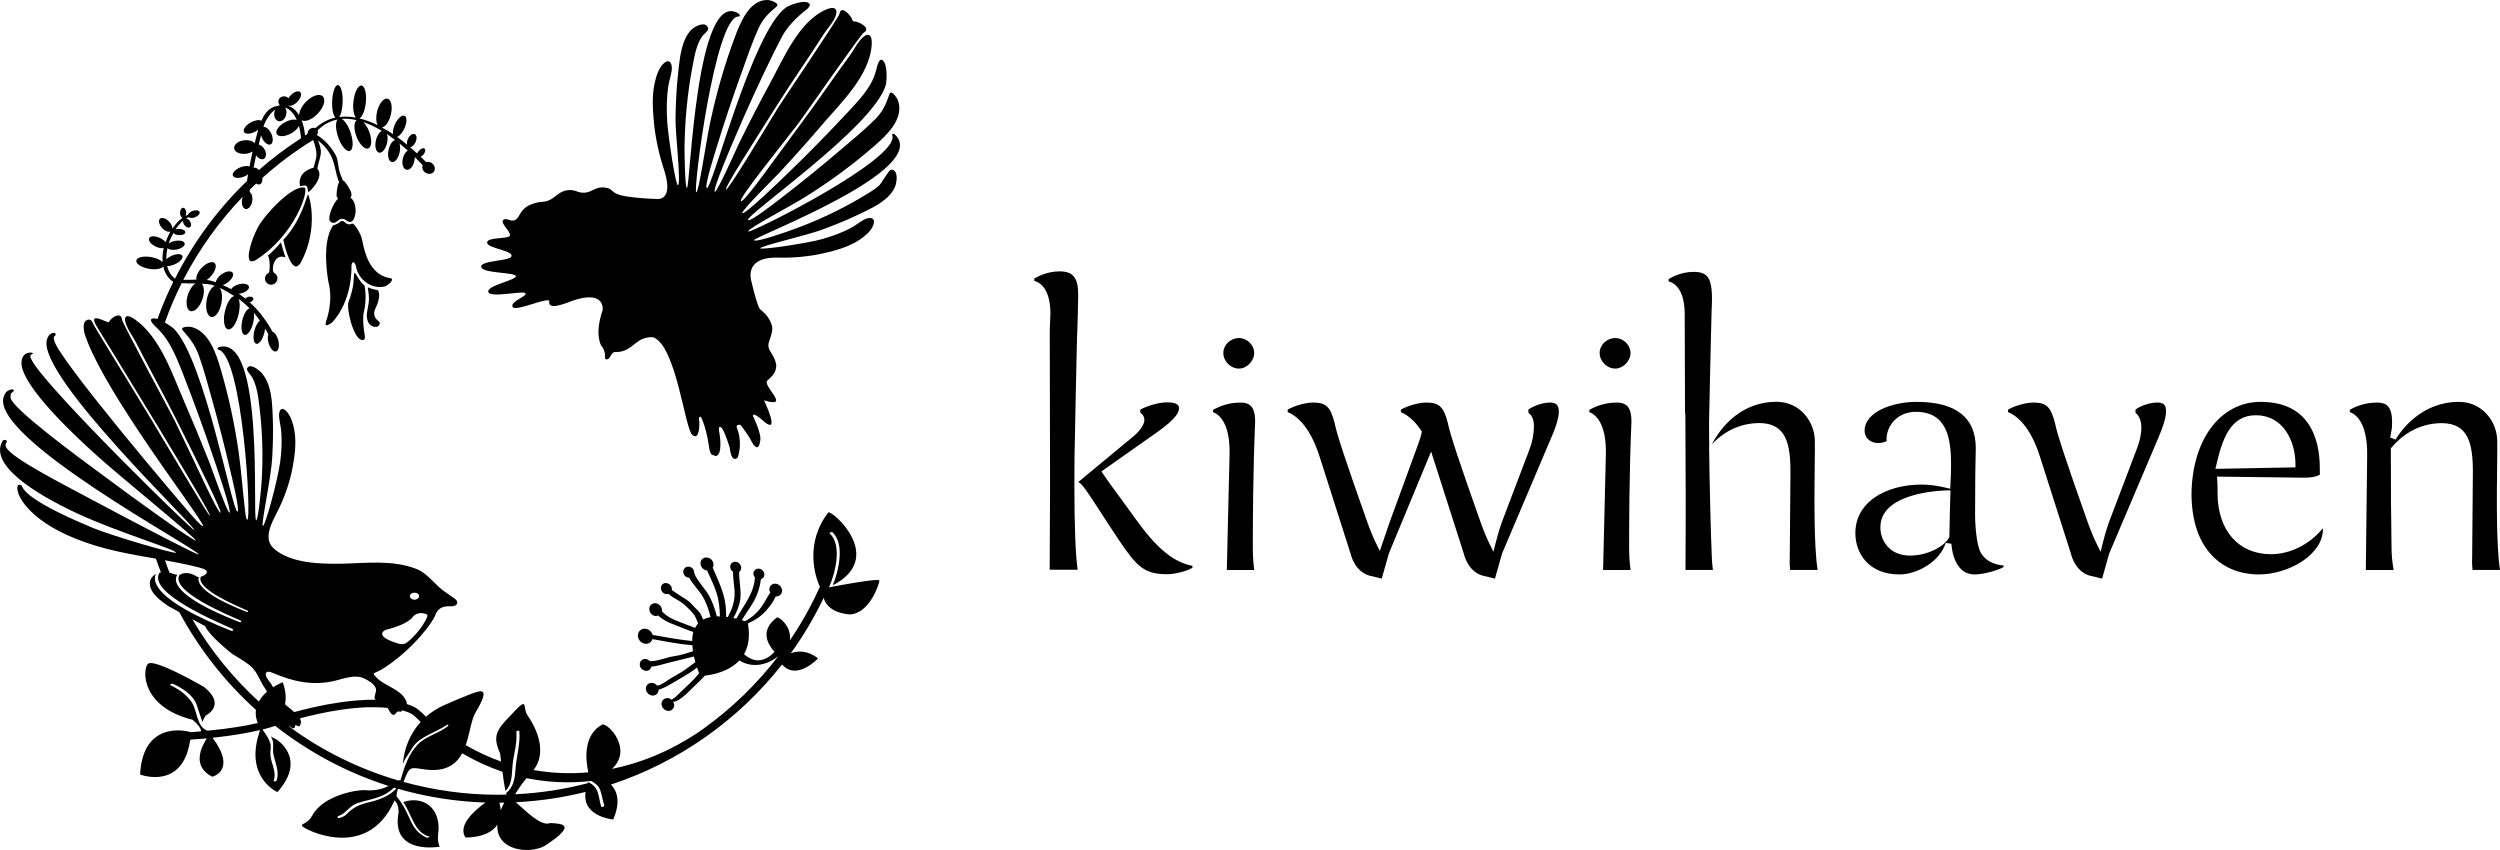 <svg xmlns="http://www.w3.org/2000/svg" viewBox="0 0 500 170"><path d="M67.584 17.01c-.58-.02-1.094 1.473-1.158 3.318-.052 1.522.229 2.781.657 3.193-1.406.31-2.752.986-4.007 2.097-.296-.108-.673-.075-1.002.125-.41.25-.619.654-.563 1.033l-.501.313c-.1-1.045-.312-2.103-.689-3.037.739.405 2.098-.134 3.224-1.315 1.227-1.29 1.674-2.839 1.002-3.475-.674-.634-2.189-.136-3.412 1.158-.832.873-1.306 1.879-1.315 2.63-.533-.888-1.242-1.58-2.16-1.878l.063-.063c.425.172 1.154-.123 1.753-.751.685-.719.94-1.585.563-1.941-.094-.089-.231-.145-.376-.157-.433-.034-1.023.272-1.534.814-.171.179-.324.375-.438.563-.17-.163-.369-.295-.626-.344-.656-.128-1.267.253-1.377.845-.066.336.049.66.282.908l-.157.063c-.343.062-.714.132-1.096.282-1.164.456-1.916 1.558-2.442 2.755-.434-.245-1.293-.12-2.129.344-1.019.561-1.622 1.414-1.346 1.91.274.495 1.325.437 2.348-.125.186-.102.345-.226.501-.344l-.219.783c-.183.645-.339 1.296-.501 1.941-.385-.453-1.194-.695-2.097-.595-1.202.129-2.085.845-2.004 1.597.08.745 1.111 1.225 2.317 1.096.54-.058 1.019-.226 1.377-.47-.229 1.01-.434 2.021-.626 3.037-.418-.202-1.115-.142-1.847.157-1.004.403-1.679 1.147-1.471 1.659.207.51 1.216.592 2.223.188.327-.132.58-.286.814-.47-.078.446-.147.898-.219 1.346-5.833 5.622-10.708 12.227-14.4 19.534-.822-.638-1.327-1.521-1.565-2.536.426.03 1.014-.107 1.597-.376 1.021-.471 1.652-1.207 1.44-1.659-.212-.453-1.201-.44-2.223.031-.401.185-.713.422-.97.657-.015-.726.047-1.471.219-2.223.303.297 1.012.438 1.816.282.997-.192 1.722-.749 1.628-1.221-.094-.472-.977-.695-1.972-.501-.498.096-.925.283-1.221.501.236-.731.57-1.441.939-2.097.176.231.615.411 1.127.438.682.035 1.235-.219 1.252-.563.018-.342-.506-.654-1.19-.689-.301-.015-.564.046-.783.125.461-.691.966-1.316 1.534-1.784-.044.252.021.553.219.845.317.468.85.679 1.158.47.306-.208.288-.754-.031-1.221-.206-.303-.493-.459-.751-.501.165-.103.331-.203.501-.282.247.19.74.214 1.252.031.649-.229 1.061-.713.939-1.064-.12-.348-.729-.448-1.377-.219-.486.173-.839.492-.939.783v.031h-.125l-.376.188c.08-.173.156-.391.157-.626.001-.567-.287-1.001-.626-1.002-.339-.002-.625.432-.626 1.002-.002.497.221.906.501 1.002-.752.547-1.439 1.304-2.035 2.191.034-.413-.183-.934-.626-1.409-.634-.679-1.461-.954-1.847-.595-.384.358-.194 1.2.438 1.878.54.581 1.232.848 1.659.689-.386.658-.711 1.397-.97 2.129-.242-.307-.641-.617-1.127-.845-.97-.456-1.927-.45-2.16.031-.232.48.344 1.233 1.315 1.69.58.274 1.173.378 1.597.313-.228.958-.293 1.91-.219 2.817-.397-.449-1.266-.85-2.317-1.033-1.52-.267-2.827.044-2.943.689-.118.647 1.016 1.394 2.536 1.659 1.33.233 2.497.019 2.849-.47.267 1.244.89 2.346 2.004 3.068-1.187 2.409-2.245 4.9-3.162 7.451-.454-.144-.862-.198-1.127-.063-.696.357.872 1.687 1.127 1.941.784.781 1.474 1.629 2.066 2.567 1.255 1.983 2.122 4.18 2.974 6.355 2.243 5.716 4.333 11.493 6.292 17.312.212.625 3.599 10.473 3.068 10.612-.426.114-3.705-9.266-4.038-10.111-1.589-4.036-3.251-8.043-4.977-12.021-2.37-5.44-4.796-12.929-9.861-16.498-1.906-1.344-2.459-.532-1.659 1.315.501 1.161 1.277 2.166 1.847 3.287 2.571 5.051 5.336 9.995 7.889 15.058 4.778 9.478 9.395 18.942 9.016 18.971-.604.046-4.587-9.007-9.172-18.407-.814-1.677-10.49-19.512-10.55-20.223-.051-.626-.379-.841-.783-.814-.673.045-1.568.76-1.816 1.315-.164.367-4.552-2.501-2.348 1.033.975 1.567 23.049 37.442 22.54 37.691-.265.133-5.803-9.396-11.833-19.409-5.445-9.028-11.455-18.611-11.583-19.096-.203-.748-.953-.94-1.503-.376-.496.508-.317 1.614-.219 2.223 1.433 4.845 6.007 12.422 10.769 19.597 6.496 9.791 13.351 18.843 12.992 19.159-.228.195-2.274-2.168-2.379-2.285-1.991-2.226-26.93-31.55-27.392-34.905-.034-.209-.138-.49-.031-.689.081-.155.264-.199.313-.376.051-.193-.049-.396-.25-.407-.955-.05-1.434.992-1.534 1.565-1.375 7.596 29.953 37.326 29.521 37.879-.248.309-29.106-27.963-32.369-33.747-.178-.313-.443-.719-.407-1.096.018-.202.149-.235.313-.313.128-.061.288-.118.125-.25-.163-.134-.523-.091-.72-.063-.234.038-.485.119-.689.25-.621.409-.826 1.172-.814 1.878.02 1.898 2.105 6.791 15.246 18.595 4.722 4.241 19.993 16.649 19.628 16.842-.366.195-10.582-7.065-19.816-13.962-2.105-1.573-18.033-13.127-17.218-14.807-.05-.223-.01-.496.125-.689.096-.136.689-.433.438-.689-.17-.173-.632-.034-.814.031-.521.192-.897.64-1.064 1.158-3.537 8.127 39.085 30.797 38.912 31.743-.045.267-11.023-5.455-21.6-11.082-9.04-4.806-18.04-9.473-16.936-11.082.015-.141.193-.357.157-.501-.101-.358-.451-.258-.751-.157-3.008 4.647 5.979 10.528 15.058 14.713 8.218 3.785 19.762 7.184 19.534 7.764-.113.293-12.092-3.149-16.498-4.915-14.622-6.058-14.018-8.194-14.432-8.578-.096-.089-1.042-.433-.751 1.002.336 2.115 3.869 7.58 15.809 11.145 3.885 1.162 7.877 1.838 11.865 2.536.315.917.651 1.824 1.002 2.724l-.282.063c-2.524 4.015 11.705 9.94 14.557 11.238.333.151.086.545-.282.376-15.512-6.175-15.691-9.943-14.995-11.332-.726.402-1.257 1.056-1.221 1.941.079 1.971 2.303 3.52 3.757 4.508.667.374 1.413.764 2.129 1.158 3.966 7.38 9.169 14.001 15.339 19.566-.162 1.189.172 2.168.376 2.63-2.357.55-5.667 1.117-10.08 1.534-1.074-.404-1.571-1.3-1.972-2.504-.398-1.191-.611-2.532-1.409-3.538-1.082-1.362-2.427-2.329-4.007-3.037-.28-.125.259-.407.47-.313 1.768.791 4.101 2.238 4.758 4.195.089.264.703 2.223 1.19 3.475.082-.359.267-.776.595-1.284 0 0 4.291-2.052-.282-5.729 0 0-7.876-4.594-10.518-4.79-.176-.013-.344 0-.47.031-.134.03-.246.104-.313.188-1.076 1.345-1.148 8.604 8.985 11.113 0 0 1.627 1.275 1.722 2.317-.694.057-1.415.14-2.16.188l.063-.031c-.631-.179-1.494-.332-2.442-.344-3.16-.041-7.334 1.486-7.67 8.828 0 0 8.361 3.212 9.955-6.574.03-.185.072-.304.125-.407 1.139-.072 2.23-.156 3.256-.25-1.123 1.71-3.031 5.607 1.096 7.67 0 0 4.973-1.183.063-7.795 4.043-.42 7.229-1.004 9.485-1.534l-.219.72c-2.779 8.876 3.694 11.677 3.694 11.677 6.094-6.814-.282-10.581-.282-10.581-.415-.168-.752-.363-1.033-.564.141.248.267.493.344.751.293.978-.02 1.768.157 2.724.334 1.809 1.278 3.515.657 5.353-.06.18-.652.264-.595.094.655-1.945-.537-3.411-.657-5.29-.048-.73.209-1.493 0-2.191-.304-1.017-.88-1.839-1.503-2.692-.04-.054-.004-.112.063-.157l.407-.094c.828-.214 1.453-.421 2.004-.595 6.716 5.264 14.372 9.388 22.696 12.021-.985.489-2.557 1.039-4.664.845-1.604-.147-8.426 1.012-10.581 5.009-.996 1.848-2.283 1.565-2.097 2.129.186.564 13.035 7.374 18.501-5.071.938.706.814 2.41.814 2.41-1.614 8.606 8.233 6.824 8.233 6.824-.629-1.255-.25-3.068-.25-3.068.357-4.869-3.203-7.179-7.044-5.854 1.658 2.32 2.186 6.143 5.228 6.887.188.045-.353.287-.501.251-3.631-1.657-2.988-4.608-6.104-8.327.08-.557.167-1.066.313-1.471 5.586 1.603 11.446 2.554 17.499 2.755-2.385 1.722-5.526 4.586-4.007 6.981 0 0 4.606.214 6.386-2.567-.261 5.338 6.526 5.901 9.454 4.258 6.366-4.126 3.873-4.48 1.096-4.571-1.803.757-4.862-2.455-6.856-4.164 4.789-.238 9.461-.94 13.962-2.066-.766 4.979 5.51 5.51 5.51 5.51 1.546-3.497.817-5.668-.438-6.981 13.656-4.497 25.516-12.957 34.216-24.011 2.951 3.351 7.2-1.221 7.2-1.221-2.063-1.645-4.022-1.55-5.447-1.033 2.515-3.469 4.706-7.182 6.574-11.082.848 3.192 5.228 3.318 5.228 3.318 3.967-.157 5.898-6.111 5.917-6.762.019-.543-7.489.851-10.08 1.346l.094-.219c1.17-2.726 2.575-8.268.031-10.581-.135-.124.423-.347.563-.219 2.542 2.313 1.224 7.854.063 10.612 10.605-5.461.111-14.853-.877-14.588-4.742 6.088-2.699 12.838-1.69 14.87-1.701 3.763-3.704 7.364-6.011 10.738.379-2.798-2.109-4.703-2.567-4.602-3.512 2.598-1.873 5.373-.501 6.887-.746.813-1.639 1.457-2.786 1.659-1.251.219-2.39-.389-3.318-1.19.86-1.484 1.246-3.477.783-6.136.751-.343 1.494-.757 2.191-1.252.952-.674 1.712-1.584 2.41-2.504.384-.505.669-1.093.97-1.659.639.039 1.197-.385 1.252-1.033.058-.697-.485-1.387-1.19-1.503-.705-.113-1.297.364-1.346 1.064-.017.25.074.504.188.72-.63.856-1.08 1.848-1.69 2.724-.909 1.307-2.037 2.271-3.35 2.974l-.657-.188c.757-1.314 1.721-2.534 2.442-3.851.705-1.288 1.211-2.844 1.377-4.351.362-.119.653-.43.689-.845.049-.595-.401-1.155-1.002-1.252-.601-.098-1.15.313-1.19.908-.022.311.114.616.313.845-.227 3.293-2.257 5.535-3.725 8.233l-.595-.125c.491-.871.904-1.781 1.19-2.786.632-2.22-.088-4.248-.031-6.417.232-.163.381-.435.407-.751.051-.604-.423-1.183-1.033-1.284-.61-.098-1.117.304-1.158.908-.031.437.204.862.563 1.096-.049 1.483.34 2.942.313 4.445-.03 1.696-.577 3.193-1.377 4.602l-.313-.031c-.006-1.493-.109-2.944-.532-4.414-.552-1.915-1.383-3.63-2.16-5.447.089-.151.14-.309.157-.501.059-.716-.466-1.387-1.19-1.503l-.282-.031c-.605.024-1.082.469-1.127 1.096-.046.711.506 1.389 1.221 1.503h.094c.649 1.484 1.382 2.888 1.878 4.445.508 1.594.651 3.144.689 4.758l-.626-.031c-.301-1.326-.78-2.594-1.377-3.819-.782-1.603-2.54-3.164-3.131-4.821.051-.604-.391-1.183-1.002-1.284-.611-.098-1.146.333-1.19.939-.04.602.401 1.155 1.002 1.252h.188c.642 1.265 1.853 2.418 2.567 3.569.805 1.298 1.345 2.801 1.69 4.32-.519.106-1.023.261-1.471.501l-.344-.783c-.346-.852-1.121-1.346-1.69-2.035-.543-.659-1.212-1.138-1.941-1.565-.804-.47-1.525-1.059-2.317-1.534l.031-.094c.051-.604-.423-1.183-1.033-1.283-.611-.098-1.117.302-1.158.908-.04.602.402 1.186 1.002 1.283.176.029.347-.013.501-.063.369.281.718.619 1.127.845.85.472 1.642.919 2.348 1.597.645.621 1.565 1.445 1.941 2.254.189.407.358.807.532 1.221-.24.251-.418.572-.595.908-1.078-.373-2.119-.82-3.193-1.221-1.384-.519-2.507-1.058-3.475-2.129l.031-.063c.056-.698-.485-1.387-1.19-1.503-.705-.115-1.297.364-1.346 1.064-.046.691.465 1.359 1.158 1.471.224.037.435-.022.626-.094.915.867 1.939 1.369 3.224 1.847 1.27.474 2.503 1.035 3.788 1.44-.154.516-.207 1.132-.219 1.816-2.643-.252-5.326-.777-7.92-1.221-.165-.605-.696-1.115-1.346-1.221-.829-.134-1.538.428-1.597 1.252-.054.816.56 1.59 1.377 1.722.703.115 1.326-.281 1.534-.908 2.638.466 5.32 1.008 7.983 1.221.025.374.057.769.125 1.19-1.238.416-2.482.809-3.788 1.002-1.619.238-3.207 1.009-4.852 1.002-.194-.214-.454-.39-.751-.438-.657-.105-1.207.348-1.252 1.002-.044.646.448 1.241 1.096 1.346.591.096 1.093-.261 1.221-.814 1.12-.124 2.17-.432 3.287-.751l5.228-1.284c.082.36.171.736.282 1.127-.925.646-1.787 1.369-2.755 1.972-.739.46-1.508.865-2.254 1.315-.606.367-1.814 1.342-2.63 1.409-.212-.284-.508-.473-.877-.532-.702-.118-1.331.333-1.377 1.033-.049.691.493 1.356 1.19 1.471.691.113 1.287-.341 1.346-1.033v-.125c.981-.262 1.878-.804 2.817-1.346 1.147-.664 2.288-1.335 3.412-2.035.51-.318.999-.698 1.471-1.064.121.37.261.762.407 1.158-.554.698-1.185 1.351-1.753 1.91-.625.615-1.272 1.212-1.91 1.816-.533.507-1.179 1.22-1.847 1.565-.184-.151-.381-.274-.626-.313-.705-.115-1.329.362-1.377 1.064-.046.691.496 1.359 1.19 1.471.694.115 1.287-.374 1.346-1.064.023-.277-.085-.518-.219-.751.26-.027.497-.067.626-.125 1.433-.655 2.559-2.011 3.694-3.068.666-.621 1.385-1.304 2.035-2.035 1.563-.174 4.785-.776 6.887-3.037 2.533 1.569 5.512.993 7.795-.845-4.25 5.532-9.286 10.425-14.964 14.494-.477.335-.957.685-1.44 1.002-5.381 3.529-11.089 5.877-16.873 7.044 4.239-3.877-.663-9.111-1.91-8.891-3.875 2.101-3.359 7.048-2.817 9.579-3.665.323-7.34.179-10.957-.469 3.187-4.011-.141-9.437-1.19-10.925-.673-.952-.358-2.321-.908-2.254-.33.041-.971.618-2.317 2.097-3.108 3.142-3.778 4.313-2.254 7.795l.188 1.597c-2.416-.853-4.767-1.957-7.075-3.287.85-2.422 1.1-5.104 1.972-6.543 1.949-3.216 1.931-4.28.908-4.226-.146.01-.33.052-.501.094-1.369.334-5.824 2.295-6.856 2.755-1.281.598-2.441 1.341-3.444 2.223l-.157-.125c-.295-.226-.889-.916-1.722-1.503-.545-.384-1.243-.649-1.972-.876-.019-.223-.056-.432-.094-.532-.962-2.446-4.211-2.982-5.917-4.727-1.208-1.236-.616-.611 1.565-2.035 5.642-3.708 9.577-8.966 10.111-10.456.536-1.489 1.583-1.883 3.068-1.816 1.216.12 1.926-.775.751-1.597-.655-.461-1.555-1.091-1.753-1.221-2.101-1.37-3.451-3.737-5.854-4.664-4.828-1.858-10.025-1.129-15.058-1.033-4.162.073-10.278-.083-13.524-3.131-2.145-2.021-.159-5.357.877-7.419 1.381-2.752 2.409-5.669 2.974-8.703.442-2.383.774-4.881.376-7.294-.208-1.266-.622-2.791-1.471-3.788-1.137-1.34-1.726-.306-1.597 1.002.099 1.043.369 2.02.438 3.068.128 1.938.043 3.931-.219 5.854-.521 3.864-3.047 13.049-3.475 12.866-.423-.184 1.67-9.676 1.878-13.712.126-2.488.218-4.96.125-7.451-.09-2.334-.111-4.778-.877-7.012-.351-1.028-.882-2.017-1.69-2.755-.516-.472-2.136-1.703-2.598-.532-.148.373.749 1.28.939 1.597.371.622.64 1.31.845 2.004.392 1.355.556 2.834.72 4.195.599 4.956.723 9.946.407 14.932-.024.436-.646 7.711-1.096 7.576-.811-.239 1.803-37.432-7.513-34.592 0 0-.515.338.031.501 4.783 1.414 6.614 33.912 5.729 33.997-.301.03-.455-1.816-.47-1.941-.47-3.818-.714-7.646-1.252-11.458-.794-5.61-1.985-11.152-3.569-16.592-.892-3.078-2.359-7.752-5.979-8.578-.277-.061-2.357-.111-1.628.72 1.412 1.604 2.451 2.9 3.193 4.977 1.006 2.81 1.766 5.672 2.567 8.546 1.405 5.02 2.716 10.07 3.882 15.152.103.437 1.818 7.451 1.284 7.545-1.034.178-6.539-30.337-12.741-36.596-.305-.278-1.021-.78-1.784-1.221.964-2.699 2.077-5.323 3.35-7.858.913.049 1.857.033 2.786.031-.575.371-1.157 1.166-1.503 2.191-.533 1.584-.322 3.083.47 3.35.793.268 1.877-.795 2.41-2.379.444-1.315.364-2.557-.125-3.099.648.035 1.284.066 1.91.219.245.06.481.137.72.219-.714.221-1.401 1.379-1.659 2.849-.307 1.728.111 3.233.939 3.381.831.147 1.731-1.152 2.035-2.88.219-1.236.066-2.346-.344-2.943 1 .456 1.963 1.038 2.88 1.628-.696.166-1.471 1.392-1.847 3.005-.431 1.843-.16 3.487.595 3.663.758.177 1.699-1.161 2.129-3.005.294-1.264.293-2.434 0-3.099.808.566 1.524 1.209 2.191 1.878-.547.167-1.143 1.113-1.44 2.379-.347 1.479-.164 2.802.438 2.943.604.143 1.375-.932 1.722-2.41.18-.769.223-1.497.125-2.035.44.506.834 1.049 1.221 1.597-.419.31-.862 1.064-1.096 2.004-.328 1.319-.165 2.496.376 2.63.54.134 1.268-.84 1.597-2.16.079-.319.134-.618.157-.908.226.377.446.768.657 1.158-.142.428-.149 1.033.031 1.69.302 1.099.964 1.901 1.503 1.753.538-.148.74-1.187.438-2.285-.236-.867-.705-1.521-1.158-1.69-1.23-2.208-2.663-4.171-4.539-5.854.481-.129.8-.485.72-.783-.079-.297-.521-.441-1.002-.313-.241.065-.463.204-.595.344-.351-.278-.715-.553-1.096-.814l-.25-.157c.173-.019.349-.014.532-.063.993-.265 1.668-.88 1.534-1.377-.133-.495-1.042-.704-2.035-.438-.733.197-1.307.582-1.503.97-.544-.301-1.122-.563-1.69-.814.31-.096.62-.273.939-.501.893-.636 1.362-1.511 1.033-1.972-.328-.461-1.331-.323-2.223.313-.686.488-1.113 1.118-1.127 1.597l-.344-.125c-.482-.166-.975-.286-1.471-.344.252-.182.513-.399.751-.657.952-1.034 1.319-2.26.814-2.724-.503-.463-1.71-.001-2.661 1.033-.732.795-1.093 1.7-1.002 2.285-.873.023-1.739.072-2.598.031 3.161-6.126 7.193-11.728 11.927-16.654-.075.186-.152.378-.188.595-.159.958.159 1.818.72 1.91.562.091 1.158-.607 1.315-1.565.138-.838-.094-1.609-.532-1.847l.094-.501c.404-.398.807-.802 1.221-1.19.255.178.514.244.751.157.387-.143.558-.667.501-1.284 3.143-2.811 6.532-5.358 10.143-7.576.332.822.571 1.656.657 2.567.097 1.022-.327 1.98-.563 2.974-.923.226-3.18 1.052-2.724 3.663.125.11 1.002-.298 1.315 0 .313.299.188 1.096.376 1.19.177.087 3.317-3.016 1.784-4.664.147-.992.565-1.939.689-2.943.112-.898-.2-1.82-.563-2.692 1.288.971 2.347 2.259 2.911 3.757.576 1.528.691 3.078 1.315 4.602-.446.782-.501 2.442-.501 2.442-.034.418.108.657.313.814-1 .904-2.085 3.631-1.69 4.414.675 1.016 1.69-.031 1.69-.031.818-.655 1.471-.125 1.471-.125 1.389 1.146 1.748-.417 1.816-.563.488-1.399.068-3.424-.845-3.851.455-.476.094-1.252.094-1.252-.656-1.352-1.143-1.993-1.534-2.191h-.031c-.315-.694-.603-1.403-.783-2.16-.229-.972-.197-2.046-.689-2.943-.901-1.64-2.159-3.055-3.757-4.007.235-.284.274-.641.157-.939 1.232-1.198 2.57-1.881 3.976-2.16-.423.528-.403 1.898.094 3.412.587 1.797 1.647 3.09 2.348 2.88.7-.209.784-1.833.188-3.631-.455-1.393-1.182-2.467-1.816-2.786.988-.091 1.988.018 3.005.25-.535.419-.593 1.749-.063 3.193.586 1.593 1.668 2.714 2.379 2.473.707-.237.811-1.726.219-3.318-.309-.843-.769-1.532-1.221-1.972 1.264.431 2.533 1.043 3.757 1.784-.507.202-1.012.963-1.221 1.941-.26 1.215.036 2.293.657 2.41.617.119 1.342-.786 1.597-2.004.143-.665.121-1.272-.031-1.722.56.373 1.092.782 1.628 1.19-.545.126-1.09.953-1.315 2.004-.259 1.215.036 2.293.657 2.41.615.12 1.31-.755 1.565-1.972.143-.667.122-1.303-.031-1.753.572.462 1.129.934 1.659 1.409-.442.26-.838.89-1.002 1.659-.235 1.099.108 2.069.751 2.191.639.124 1.336-.651 1.565-1.753.059-.275.102-.533.094-.783.59.572 1.066 1.099 1.565 1.628-.148.387-.074.847.25 1.221.466.537 1.28.675 1.784.282.501-.389.533-1.157.063-1.69-.366-.423-.939-.579-1.409-.438-.34-.349-.692-.706-1.064-1.064.178-.095.373-.246.532-.438.388-.466.478-.989.219-1.19-.258-.202-.769.002-1.158.47-.139.166-.25.335-.313.501-.454-.42-.919-.836-1.409-1.252.389-.037.834-.444 1.096-1.033.326-.719.238-1.423-.188-1.597-.424-.175-1.019.247-1.346.97-.191.421-.232.845-.157 1.158-.649-.531-1.309-1.071-2.004-1.565.488-.183 1.077-.836 1.471-1.722.53-1.171.527-2.289 0-2.504-.525-.217-1.379.543-1.91 1.722-.332.735-.458 1.455-.376 1.941-.719-.481-1.474-.907-2.223-1.315.695-.129 1.451-1.173 1.784-2.567.388-1.584.073-3.025-.689-3.193-.759-.17-1.677.975-2.066 2.567-.272 1.116-.206 2.149.125 2.724-1.205-.595-2.438-1.049-3.663-1.346.577-.308 1.118-1.574 1.284-3.13.202-1.831-.19-3.376-.877-3.444-.68-.069-1.395 1.356-1.597 3.193-.162 1.473.051 2.743.501 3.224-1.129-.212-2.254-.27-3.35-.125.385-.511.647-1.649.689-3.005.063-1.839-.357-3.363-.939-3.381zm-10.55 4.508c.556.169 1.124.557 1.69 1.346.247.344.448.743.626 1.127-.568-.184-1.481-.031-2.379.47-1.236.679-1.97 1.733-1.628 2.348.339.614 1.64.556 2.88-.125.773-.426 1.328-.983 1.565-1.503.231.81.356 1.644.407 2.473-2.958 1.924-5.784 4.031-8.421 6.355-.331-.366-.702-.56-1.033-.438l-.031.031c.16-.843.319-1.696.501-2.536.471.647 1.143.966 1.597.689.493-.302.533-1.18.063-1.941-.299-.491-.728-.815-1.127-.908.152-.63.302-1.246.47-1.878.05.181.1.378.188.563.446.952 1.215 1.521 1.722 1.284.506-.235.572-1.205.125-2.16-.399-.85-1.067-1.406-1.565-1.346l.094-.282c.305-.923 1.166-2.42 2.285-3.193-.075.158-.153.346-.188.532-.174.883.22 1.689.877 1.816.65.126 1.331-.492 1.503-1.377.1-.51 0-1-.219-1.346zm-24.042 90.535c2.069.374 4.13.775 6.167 1.284.442.108 2.042.431 2.191.939.137.47-.55.912-1.19 1.064-1.024 2.488 7.6 6.007 9.36 6.793.213.093.079.358-.157.25-9.526-3.714-9.962-6.053-9.579-6.981-.206.009-.38-.04-.501-.125-.015-.013-1.659-1.195-3.224-.376l-.125.031c-2.051 3.277 9.802 8.114 12.178 9.172.282.124.089.45-.219.313-13.771-5.361-13.095-8.509-12.428-9.454-.488-.058-1.062-.272-1.565-.438-.326-.815-.612-1.643-.908-2.473zm49.9 6.48c.505 0 .939.299.939.689 0 .389-.435.72-.939.72-.507 0-.908-.331-.908-.72 0-.389.401-.689.908-.689zm1.064 4.101c.473-.043.938.069 1.252.157.252.069.319.339.282.438-1.023 2.685-3.729 5.026-4.101 5.259-.374.234-.669.463-1.534.282-5.535-1.609-2.692-2.817-2.692-2.817 4.659-1.111 5.447-2.63 5.447-2.63.368-.443.873-.645 1.346-.689zm-45.486 1.221c.873.47 1.752.952 2.567 1.377.854 1.976 5.286 5.481 5.541 5.635 1.124.685 2.292 1.334 3.318 2.16 1.247 1 1.737 2.215 2.473 3.631.257.49.728 1.078 1.033 1.69-.768.651-1.282 1.334-1.628 1.972-5.215-4.785-9.713-10.315-13.305-16.466zm15.183 10.487c.347-.011.779.189 1.002.282 3.862 1.622 7.404 2.478 11.614 1.69 2.115-.392 4.686-1.662 6.762-.532.77.421 1.719.945 2.097 1.784.368.813-.609 1.838-.031 2.379-2.361-.022-4.831.198-7.138.532-3.728.54-6.958 1.35-9.11 1.941-.516-.471-1.046-.908-1.346-1.127-.187-.137-.348-.294-.501-.47.482-2.186-.47-4.383-.47-4.383-.731.329-1.356.653-1.91 1.002-.141-.241-.268-.466-.438-.72-.326-.477-1.223-1.473-1.002-2.066.083-.222.261-.307.47-.313zm19.847 7.106c.585-.019 1.151-.01 1.722 0 .762.013 1.5.056 2.223.125h.063l.157.25c.249.427.806 1.663 1.409.939.126-.154.416-.624.845-.438.23.1.429-.06.532-.251 1.057.274 1.969.656 2.473 1.158.404.402.811.776 1.221 1.158-2.071 2.271-3.321 5.189-3.569 8.421.478-1.234.703-1.301 1.972-3.35 1.269-2.049 4.54-2.978 6.418-4.226 1.017-.676.577-.112.689-.094v.031c-1.812 1.495-4.557 2.066-6.136 3.757-1.847 1.977-2.687 4.554-3.412 7.106-.166-.001-.301.017-.438.063-7.981-2.336-15.373-6.028-21.913-10.832.054-.056.145-.033.282.094.462.433.958.447 1.002-.219.036-.562.798.902 1.127-.532.068-.289-.009-.616-.188-.939 2.096-.553 5.009-1.255 8.233-1.722 1.726-.25 3.536-.443 5.291-.501zm30.053 4.696c.149-.034.306-.024.313.063.22 2.719-.602 5.089-.783 7.795-.118 1.766-.398 3.38-1.784 4.571l-.094.031.125.313c-.594.014-1.187.031-1.784.031-6.53 0-12.845-.909-18.846-2.567 1.272-3.26 1.298-2.91 4.195-2.504 4.242.594 6.344-.998 7.545-3.224 2.618 1.544 5.307 2.772 8.045 3.694.202 1.513.399 2.877.626 3.85 1.409-1.473 1.205-3.378 1.409-5.291.248-2.321.947-4.144.751-6.543-.009-.105.133-.185.282-.219zm1.753 9.485c4.265.87 8.6 1.058 12.929.564.791.42 1.502.962 1.816 1.847.356 1.007.482 2.081.814 3.099.053.163-.57.363-.626.188-.312-.955-.386-1.998-.72-2.943-.339-.955-.997-1.522-1.847-1.972l-.094.219c-4.679 1.231-9.552 1.983-14.557 2.223.402-.634.953-1.598 2.285-3.224zm-26.453 1.91l.376.125c.002.039-.012.105-.063.157-1.421 1.445-3.408 2.175-5.353 2.63-1.737.407-3.123.96-4.383 2.285-.466.491-.96.698-1.597.877-.374.105-.467-.333-.094-.438 1.119-.314 1.915-1.51 2.88-2.129.558-.359 1.342-.59 1.972-.751 2.15-.55 4.455-1.016 6.073-2.661.049-.05.11-.081.188-.094zm22.007 2.974c-.277.533-.529 1.055-.72 1.534-.023-.464-.119-.958-.25-1.503l.97-.031z"/><path d="M178.194 33.953c-.446.018-1.858 2.707-2.407 3.187-1.066.923-2.389 1.665-3.598 2.385-4.403 2.611-9.124 4.793-14.1 6.563-.349.126-7.106 2.546-7.285 1.93-.179-.616 35.795-14.167 28.123-21.168 0 0-.631-.308-.465.268 1.386 4.735-28.419 19.627-28.798 19.176-.379-.45 8.069-4.837 11.409-6.918 4.914-3.064 9.523-6.463 13.808-10.195 2.424-2.11 6.052-5.435 4.692-9.165-.105-.282-1.306-2.233-1.67-1.206-.702 1.987-1.314 3.485-2.866 5.043-2.102 2.101-4.428 4.005-6.709 5.944-3.985 3.393-8.047 6.716-12.233 9.911-.361.275-6.062 4.77-6.469 4.31-.788-.895 25.222-18.675 27.547-27.07.199-.915.361-4.219-.681-4.914-.759-.503-1.123 1.523-1.216 1.865-.287 1.057-.667 2.05-1.218 2.99-1.157 1.996-2.776 3.704-4.358 5.403-4.159 4.463-8.437 8.829-12.863 13.07-.472.457-7.924 7.697-8.373 7.258-.359-.349 6.689-7.307 7.303-7.966 2.93-3.159 5.803-6.365 8.594-9.631 3.818-4.468 9.561-9.859 9.979-16.074.159-2.337-.949-2.513-2.25-1.002-.814.953-1.337 2.091-2.075 3.089-3.326 4.497-6.424 9.142-9.767 13.626-5.038 6.754-11.516 16.037-12.055 15.565-.538-.471 7.611-10.525 11.441-15.492 1.122-1.458 12.497-17.886 13.143-18.236 1.524-.819-.929-2.22-2.019-2.221-.149-.004-.188-.013-.237-.187-.336-1.097-2.343-3.146-2.612-1.357-.115.76-11.365 17.285-12.332 18.867-3.282 5.388-9.975 16.539-10.387 16.304-.413-.234 5.753-9.787 10.268-16.946 2.997-4.752 6.212-9.308 9.23-14.042.667-1.053 1.529-1.93 2.132-3.043.957-1.778.46-2.844-1.588-1.968-5.446 2.328-8.52 9.781-11.36 15.006-2.074 3.819-4.07 7.705-6.004 11.634-.403.82-4.485 10.074-4.911 9.817-.531-.318 3.681-10.066 3.946-10.684 2.451-5.769 5.055-11.431 7.785-17 .511-1.042.864-1.697 1.579-3.105 1.551-3.082 4.682-5.377 5.001-5.631.492-.388.952-.897.541-1.266-.944-.84-3.857.334-4.617.816-6.817 4.921-14.8 36.645-15.843 36.125-.537-.272 1.748-7.409 1.885-7.858 1.585-5.209 3.321-10.332 5.143-15.397 1.042-2.899 2.035-5.83 3.278-8.598.919-2.047 2.076-3.122 3.643-4.44.81-.684-1.307-1.3-1.592-1.317-3.762-.233-5.635 4.449-6.784 7.546-2.035 5.475-3.67 11.172-4.912 17.075-.846 4.012-2.255 13.877-2.762 13.832-.677-.063 3.725-35.108 8.429-35.157.567-.009.098-.551.098-.551-8.589-5.584-9.71 34.84-10.387 34.844-.416.002-.493-7.507-.487-7.898.064-5.57.575-11.008 1.57-16.256.274-1.441.533-3.005 1.037-4.366.264-.7.59-1.369 1.018-1.935.217-.291 1.225-1.018 1.101-1.473-.382-1.431-2.145-.568-2.71-.213-.883.557-1.514 1.463-1.95 2.482-.952 2.209-1.142 4.867-1.414 7.4-.291 2.702-.388 5.467-.451 8.233-.068 2.961 1.201 13.504.461 13.471-.445-.02-1.976-9.905-2.143-13.049-.12-2.19-.08-4.393.195-6.481.154-1.127.518-2.139.7-3.254.233-1.392-.298-2.695-1.56-1.582-.944.824-1.46 2.382-1.771 3.705-.599 2.519-.47 5.347-.203 8.099.327 3.327 1.084 6.682 2.184 9.967 1.737 5.987-1.602 5.344-1.881 5.337-2.251-.056-5.848-.367-7.176-.803-1.936-.639-1.19-1.241-2.99-1.473-1.803-.234-2.537.973-4.033 1.036-1.494.061-1.761-.706-3.426-.5-1.665.207-2.537 1.64-3.825 2.084-1.286.442-1.534.01-3.502.791-1.968.784-2.274 2.442-2.687 2.737-1.018 1.193-2.099-.363-2.815.368-.637.596 1.577 2.312 1.352 3.084-.225.773-4.5.23-4.563 1.384-.063 1.153 4.865 1.52 4.9 2.656.035 1.137-6.161.846-6.084 2.203.075 1.357 6.697 1.063 6.926 1.858.233.795-5.823 1.866-5.505 3.177.319 1.31 7.249-.386 7.447.301.202.687-3.069 1.544-2.587 2.683.483 1.138 7.636-2.305 7.334-1.027-.28 1.842 3.57.213 4.563-.169 6.731-2.339 6.12 1.838 6.12 1.838-1.729 5.038-.252 7.17-.252 7.17.657.705.724 1.772.724 1.772-.225 1.54.834.702.834.702.7-1.307 1.057-1.25 1.057-1.25 2.072.163 3.407-1.137 4.131-1.687.724-.552 1.812-1.395 3.603-1.271 4.642 1.756 6.306 18.243 7.838 19.537 1.531 1.292 1.402-2.556 1.402-2.556-.307-1.301.288-1.068.288-1.068 1.201 2.241 1.703 6.381 1.703 6.381.283 1.625.761 1.107 1.195 1.47 1.588-.03.857-4.385.857-4.385-.491-2.364.526-1.129.526-1.129.597.884 1.506 3.837 1.506 3.837.381 3.371 1.612 1.941 1.612 1.941 1.042-3.322-.162-5.8-.162-5.8-.361-.884.649-.714.649-.714.655.646 1.973 2.767 1.973 2.767 1.861 3.893 2.069-.015 2.069-.015-.07-1.658-1.511-4.548-1.511-4.548-.006-.945 2.258 1.167 2.258 1.167 3.336 2.759-.029-4.26-.029-4.26 5.627 1.695-.462-2.925.68-3.972 1.286-1.177 1.682-1.632 1.771-3.065-.299-1.968-1.544-2.755-1.585-3.863-.041-1.107 1.153-2.737.677-4.165-.641-1.931-1.766-2.598-2.389-3.227-.344-.348-1.142-3.118-1.685-5.525-.049-.218-1.465-4.622 4.726-4.742 3.296.109 6.553-.152 9.651-.844 2.551-.572 5.123-1.309 7.203-2.683 1.091-.718 2.328-1.718 2.78-2.924.612-1.618-.721-1.756-1.898-1.094-.943.526-1.739 1.205-2.704 1.704-1.788.92-3.75 1.633-5.753 2.184-2.822.783-12.148 2.198-12.226 1.793-.078-.404 9.484-2.658 12.091-3.621 2.461-.91 4.909-1.856 7.245-2.978 2.189-1.049 4.513-2.057 6.205-3.695.78-.754 1.399-1.667 1.628-2.73.145-.677.379-2.726-1.022-2.675"/><path d="M36.373 147.021l.031.595c-2.507.977-4.756 2.958-6.011 5.071-.139.235-.739.234-.563-.063 1.301-2.191 3.837-4.436 6.543-5.604"/><path d="M54.783 54.531c-.555-.431-.08-3.992 2.325-3.043-.547-1.491-.907-3.02-.907-3.02-1.653 1.93-2.617 2.635-2.617 2.635.55.959.357 3.382.174 3.441-.179.058-.595.417-.71.788-.2.66.167 1.356.82 1.555.65.199 1.345-.173 1.545-.831.331-.954-.472-1.374-.631-1.524"/><path d="M50.334 52.27c-.205 0-.298-.078-.351-.134-.114-.125-.298-.473-.217-1.405.003-.01.303-2.397 1.794-5.228 1.365-2.588 6.963-8.59 9.373-7.97.849.577-1.849 9.383-9.732 14.452-.124.078-.53.285-.868.285"/><path d="M59.185 53.296c-.316-.006-1.419-.409-2.531-5.314 3.729-3.917 4.732-9.057 4.947-9.063.215-.008 2.276 6.625-1.421 13.559-.128.229-.552.826-.995.819"/><path d="M65.282 65.07l-.108-.038c-.031-.041-.118-.23.084-.892.058-.148 1.444-3.952.427-7.746-.011-.064-1.496-7.705.851-11.193.029-.041.172-.173.272-.195.169-.038.393-.09.687-.267l.344-.245c.179-.138.347-.268.496-.28l.11-.009c.125 0 .306.035.576.307l.006.008.009.006c.278.23.579.347.897.347.272 0 .269-.187.609-.143.343.044 1.453 1.688 1.787 2.88.05.177.104.431.168.726.447 2.096 1.379 6.458 5.278 7.256l.016.002.015.001c.203.008.547.056.59.265.063.334-.482.99-1.372 1.409-.344.094-.702.141-1.064.141-2.259 0-4.396-1.844-4.76-4.11-.001-.009-.165-.835-.535-.835-.311 0-.357.45-.379.909v.02c.004.065.259 6.585-3.81 11.052-.306.244-.89.622-1.193.622"/><path d="M75.067 65.377c-.273 0-1.642-.111-1.717-2.293-.01-.288.083-.771.178-1.285.149-.779.314-1.658.249-2.355.011-.869-.312-1.907-.19-1.981.713.354 1.639.522 1.824.518.332-.005.934 1.222-.43 3.948-.548 1.431.589 2.203.682 2.26.619.333.178 1.251-.57 1.187h-.028z"/><path d="M72.58 68.019c-.134 0-.306-.046-.508-.136-.626-.28-1.35-1.602-1.891-3.447-.495-1.689-.692-3.396-.475-4.06.003-.001.584-1.453.895-3.105.172-.897.126-2.688.322-2.727.193-.038.933 1.738 1.855 2.439l.103.069c.076.318.542 2.507-.073 5.208-.045.144-.426 1.501.124 4.679.04.183.101.736-.088.97-.036.048-.108.11-.264.11"/><path d="M247.788 73.715c-1.661 0-3.121-1.459-3.121-3.121 0-1.618 1.429-2.984 3.121-2.984 1.625 0 3.054 1.394 3.054 2.984 0 1.604-1.483 3.121-3.054 3.121m-2.425 40.281l.54-22.803c.229-6.688-2.181-8.353-3.294-8.764v-.455c1.69-.97 3.551-1.462 5.522-1.462.949 0 1.629.234 2.08.716.87.926.875 2.76.766 4.425-.001.09-.411 8.367-.411 23.78 0 1.744.105 3.33.294 4.563h-5.497z"/><path d="M297.048 115.245l-.022-.003c-3.171-.552-4.109-3.846-4.264-4.503l-.004-.02-6.534-20.412-8.446 20.376-1.431 5.046-1.942-.485-.019-.003c-3.174-.552-4.112-3.846-4.268-4.502l-.007-.02-6.182-19.374c-2.112-6.703-5.194-8.465-6.375-8.908l-.027-.498c1.109-.685 3.449-1.429 5.092-1.429 2.742 0 3.484 1.017 4.303 4.072.362 2.008 2.259 7.763 6.536 19.831.522 1.5 1.279 3.32 1.883 4.526l.623 1.249.454-1.323s.959-2.813 1.576-4.595l5.214-14.264.294-.818c.34-.924.659-1.8.828-2.63l.045-.236-.129-.201c-1.55-2.347-3.093-3.29-4.046-3.668l-.031-.516c1.113-.685 3.453-1.429 5.094-1.429 2.746 0 3.486 1.017 4.303 4.072.367 2.008 2.266 7.763 6.54 19.831.522 1.5 1.28 3.319 1.881 4.526l.71 1.424.38-1.549c.007-.029.687-2.797 1.35-4.526l5.423-14.274c.615-1.54.932-3.159.932-4.805 0-1.234-.361-2.106-1.099-2.651v-.637c.95-.706 2.781-1.411 4.357-1.411.712 0 1.188.191 1.445.585.948 1.45-.732 5.31-1.37 6.764l-9.689 22.82-1.431 5.049-1.944-.485z"/><path d="M323.049 73.715c-1.663 0-3.12-1.459-3.12-3.121 0-1.618 1.427-2.984 3.12-2.984 1.625 0 3.054 1.394 3.054 2.984 0 1.604-1.486 3.121-3.054 3.121m-2.429 40.281l.544-22.803c.229-6.688-2.181-8.353-3.294-8.764v-.455c1.696-.97 3.553-1.462 5.521-1.462.946 0 1.63.234 2.08.716.871.926.877 2.76.771 4.425-.009.09-.418 8.367-.418 23.78 0 1.744.105 3.33.297 4.563h-5.503z"/><path d="M389.495 98.077c-.134 0-13.419.085-13.419 7.376 0 2.73 1.863 5.665 5.94 5.665 3.58 0 6.984-1.913 7.801-3.628l.056-.119v-.131c0-1.417.205-8.492.205-8.563l.019-.601h-.603zm5.42 16.81c-4.43 0-4.627-6.076-4.627-6.139l-1.143-.174c-1.177 3.776-5.735 6.313-9.258 6.313-6.09 0-8.815-4.15-8.815-8.264 0-2.938 1.348-5.412 3.9-7.163 2.395-1.643 5.724-2.547 9.376-2.547 1.494 0 3.132.219 5.008.669l.686.166.036-.705c.073-1.454.139-2.865.139-4.147 0-5.209-.838-10.533-7.035-10.533-3.673 0-5.869 2.772-5.869 5.457l.033.383c-.489.266-1.073.406-1.713.406-1.306 0-2.709-.785-2.709-2.505 0-3.586 5.284-5.729 10.397-5.729 7.853 0 11.834 3.104 11.834 9.227 0 .384-.01.761-.026 1.335-.038 1.526-.111 4.366-.111 11.978 0 2.54.357 5.994 1.016 7.386 1.13 2.259 3.5 2.711 4.68 2.791v.328c-1.306.701-3.999 1.466-5.8 1.466"/><path d="M418.475 115.245l-.022-.003c-3.175-.552-4.112-3.846-4.266-4.502l-.005-.02-6.185-19.374c-2.112-6.703-5.194-8.465-6.375-8.908l-.027-.498c1.11-.685 3.451-1.429 5.092-1.429 2.746 0 3.485 1.017 4.303 4.072.367 2.008 2.263 7.763 6.538 19.831.525 1.5 1.279 3.32 1.885 4.526l.71 1.424.378-1.549c.005-.029.685-2.797 1.348-4.526l5.423-14.274c.296-.719 1-2.629 1-4.531 0-1.28-.42-2.321-1.166-2.914v-.659c.91-.705 2.769-1.401 4.357-1.401 1.259 0 1.747.49 1.747 1.749 0 1.57-.9 3.744-1.494 5.181l-.177.431-9.69 22.807-1.431 5.049-1.94-.485z"/><path d="M451.169 83.047c-5.176 0-6.746 4.938-7.914 9.994l-.17.73 16.011-.301v-.574c0-4.741-2.484-9.849-7.927-9.849m.616 31.84c-3.716 0-6.924-1.266-9.268-3.666-2.702-2.766-4.12-6.835-4.216-12.09 0-11.04 5.688-18.756 13.827-18.756 4.836 0 8.253 1.815 10.146 5.393 1.123 2.119 1.69 4.795 1.69 7.954v1.229c-1.089.541-2.146.587-3.397.587l-17.161-.215.043.631c.065 1.011.065 1.759.065 2.708 0 7.401 4.191 12.181 10.674 12.181 3.865 0 7.813-2.004 10.389-5.196l.006.219c0 5.081-6.877 9.023-12.797 9.023"/><path d="M494.503 113.996c-.096-.875-.12-1.775-.07-2.674v-.031l.139-16.468c.063-6.235-.936-10.116-6.136-10.196-4.965 0-8.248 2.65-10.128 4.873l-.139.165v.214c0 8.154.046 14.737.139 19.566-.004 1.487.139 3.019.421 4.551h-5.565l.27-22.809c.115-6.732-2.347-8.371-3.456-8.768l-.024-.454c1.693-.965 3.542-1.454 5.504-1.454.961 0 1.658.239 2.116.736.704.744.95 2.095.802 4.373l-.335 1.89 1.073.403c1.063-1.769 5.112-7.538 12.674-7.538 4.635 0 7.531 3.864 7.654 7.599.035.759.011 2.61-.015 4.955-.073 6.19-.192 16.34.579 21.066h-5.503z"/><path d="M215.419 67.027h.014c.003-.083.106-3.247.138-4.482.043-1.474.069-2.681.069-3.573 0-3.428-1.011-4.701-3.738-4.701-2.473 0-4.393 1.045-5.044 1.447v.449c1.388.398 3.225 1.833 3.225 6.646l-.131 3.362s.046 22.134.05 24.883c.004 2.265.007 4.625.007 7.009 0 2.561-.019 5.35-.039 8.049-.015 2.646-.03 5.145-.03 7.393v.443h5.591c-.429-2.976-.653-8.781-.653-16.905v-1.242c0-1.487.011-2.99.029-4.484.048-4.294.511-24.292.511-24.292"/><path d="M225.765 101.924c-.541-.751-1.096-1.53-1.645-2.272-2.587-3.475-3.484-4.846-3.522-4.904l-.304-.471 8.349-5.881 1.205-.845c2.656-1.847 5.957-4.147 5.957-5.884 0-.329 0-1.2-2.362-1.2-2.013 0-4.46.929-5.387 1.454v.604c.41.305.822.765.822 1.475v.043c-.089 1.159-1.236 2.46-2.269 3.289l-10.961 9.079.063.027c.726.338 1.81 1.981 4.414 6.001 1.046 1.614 2.224 3.438 3.58 5.457 3.714 5.541 5.161 6.947 9.804 6.947 1.401 0 3.881-.593 4.974-1.294v-.371c-5.406-1.046-9.119-6.232-12.716-11.255"/><path d="M341.824 89.66l-.001-.224.028-.032-.026-1.797c-.016-.961-.019-1.956-.016-2.969.005-1.035.46-21.5.504-22.293.184-3.475.135-5.98-.939-7.123-.545-.58-1.375-.849-2.614-.849-2.473 0-4.395 1.041-5.044 1.444v.448c1.388.4 3.224 1.833 3.224 6.643.013.939.064 19.799.064 19.799l.06-.014.017 2.224c.056 8.129.09 18.744.014 28.619v.446h5.487c-.105-.653-.155-1.404-.207-2.269-.211-4.325-.484-15.932-.55-22.052"/><path d="M362.947 92.917c.026-2.347.049-4.2.014-4.958-.124-3.738-3.018-7.601-7.651-7.601-6.851 0-10.709 4.724-12.4 7.54l-.599 1c1.919-2.04 5.079-4.289 9.646-4.289 5.194.083 6.199 3.964 6.132 10.196l-.135 16.471v.025c-.054.904-.027 1.801.07 2.68h5.503c-.772-4.727-.654-14.876-.58-21.065"/></svg>
